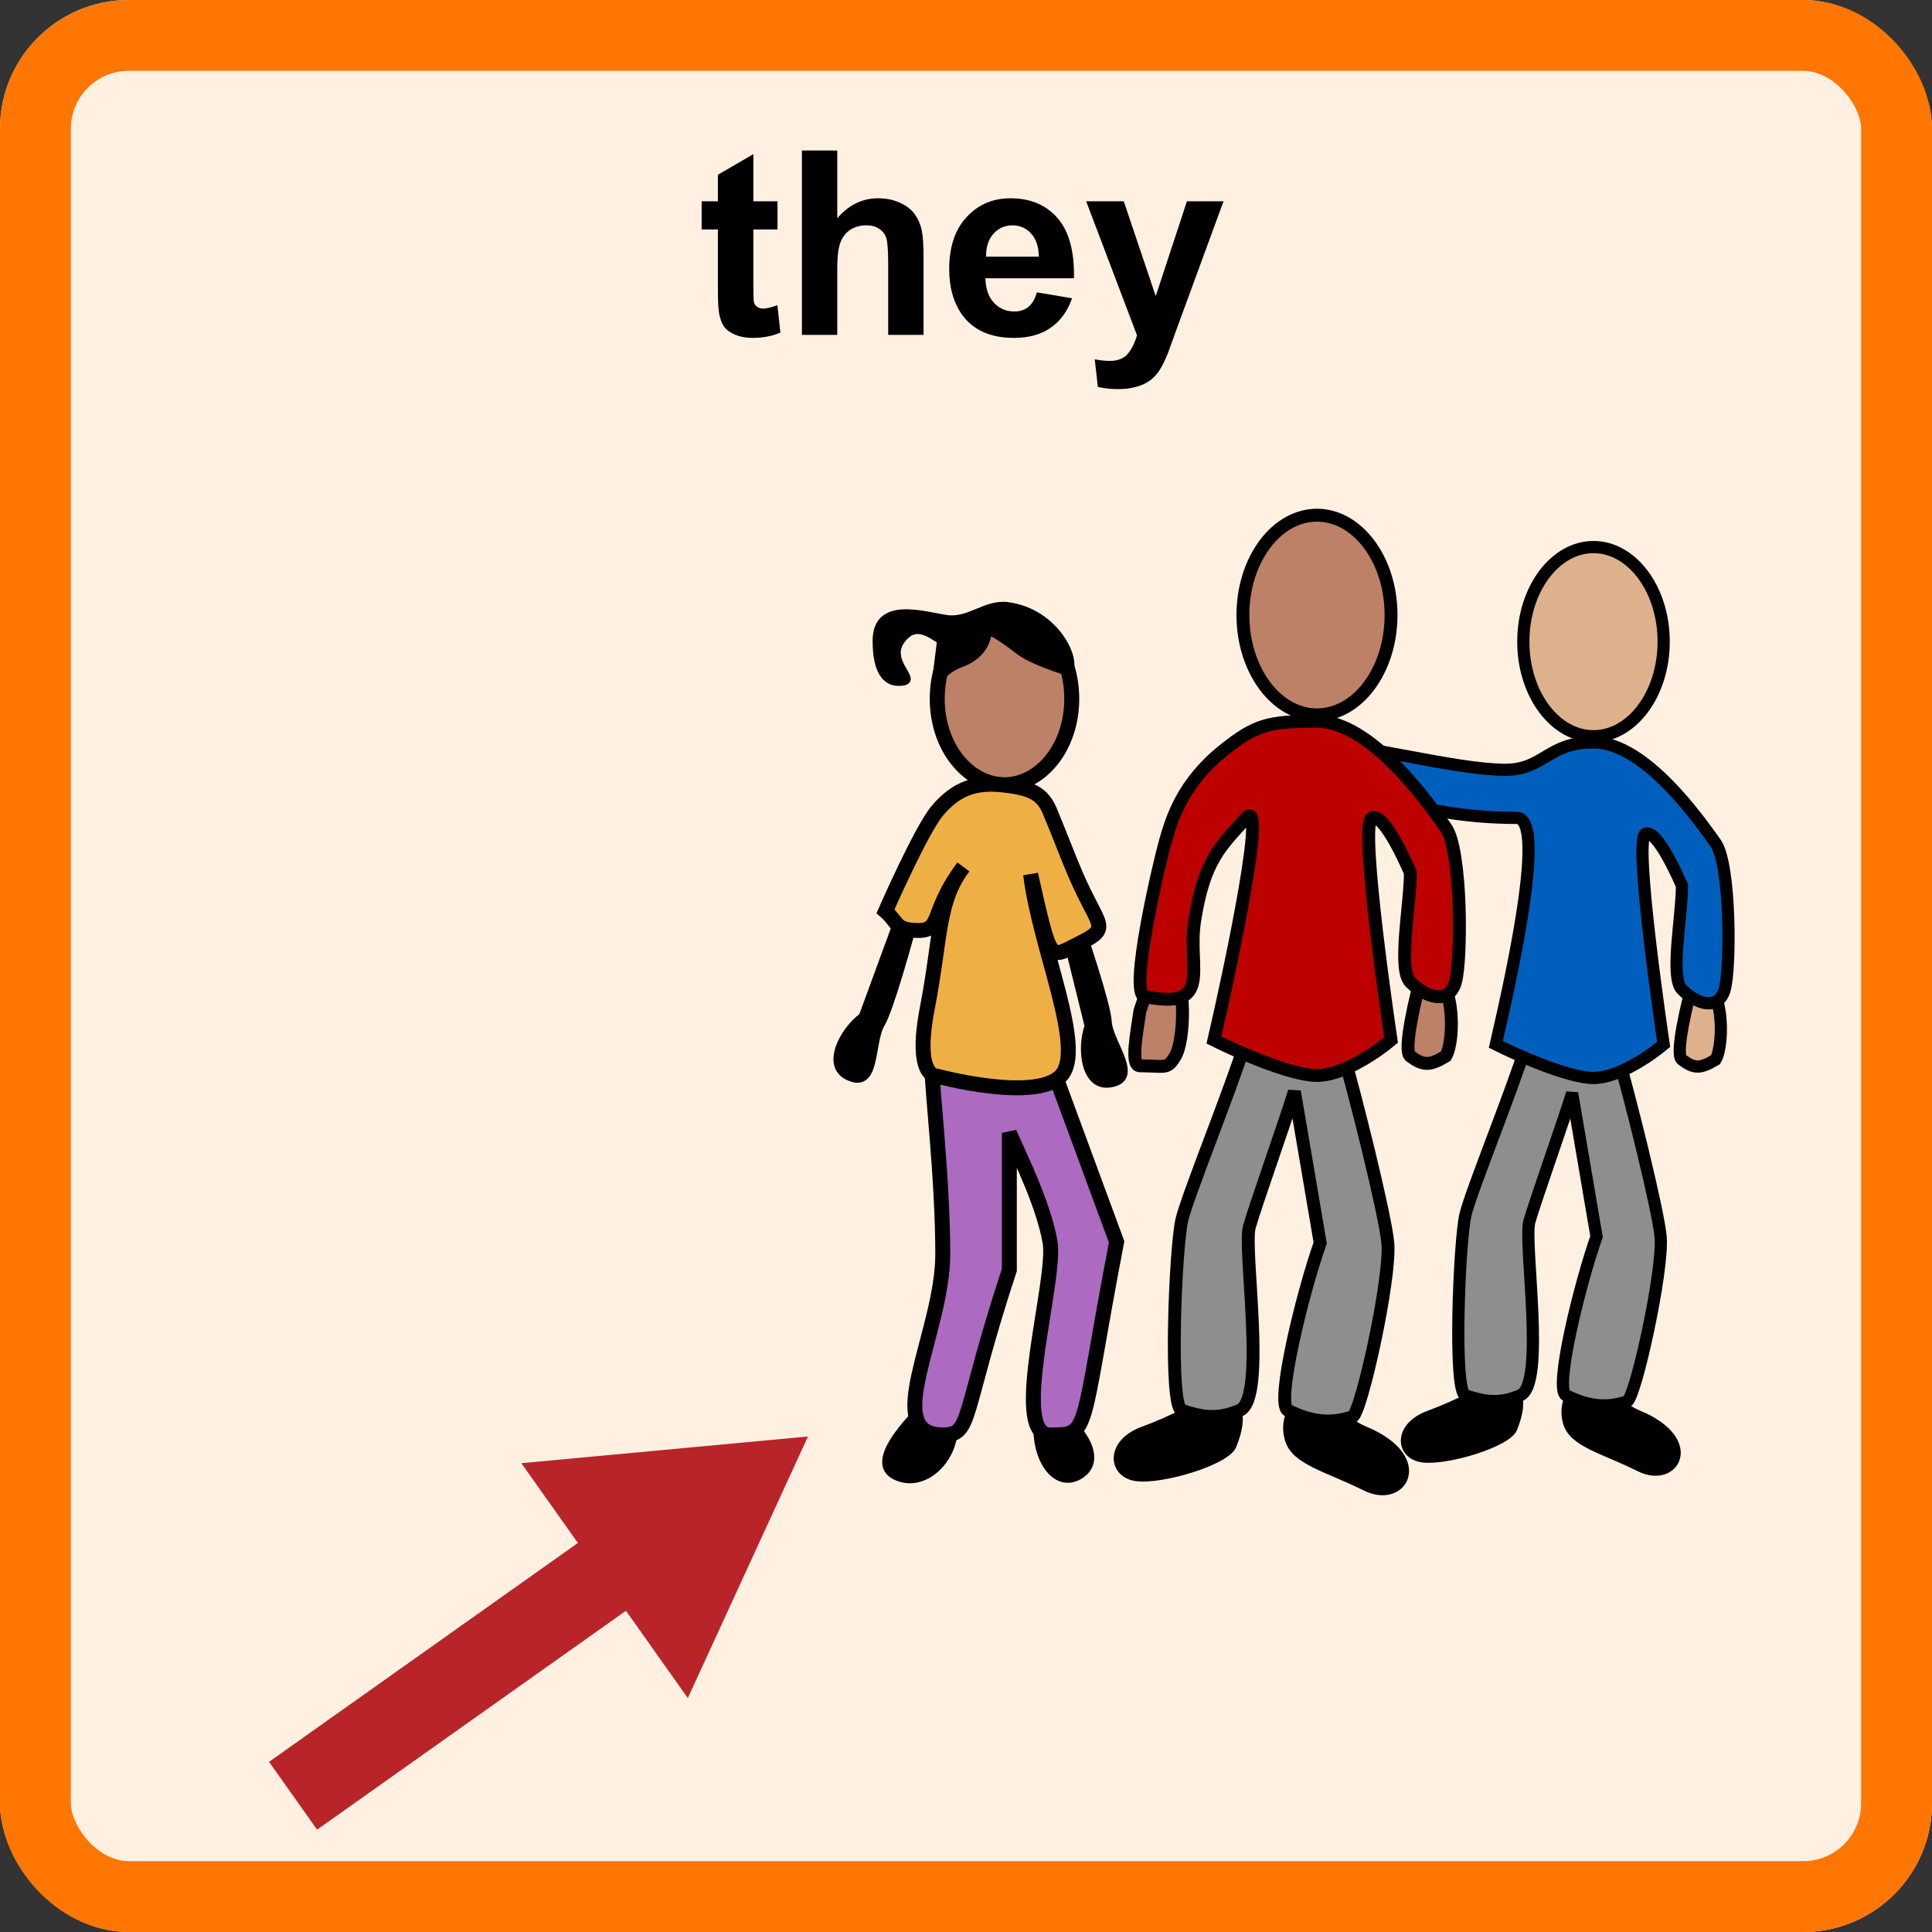 <svg width="300" height="300" viewBox="0 0 300 300" fill="none" xmlns="http://www.w3.org/2000/svg">
<rect x="0" y="0" width="300" height="300" fill="#333333" stroke="none"/>
<g clip-path="url(#clip0_81_1102)">
<rect width="300" height="300" rx="20" fill="#FFF0E2"/>
<path d="M120.73 31.258V35.633H116.98V43.992C116.98 45.685 117.013 46.675 117.078 46.961C117.156 47.234 117.319 47.462 117.566 47.645C117.827 47.827 118.139 47.918 118.504 47.918C119.012 47.918 119.747 47.742 120.711 47.391L121.18 51.648C119.904 52.195 118.458 52.469 116.844 52.469C115.854 52.469 114.962 52.306 114.168 51.98C113.374 51.642 112.788 51.212 112.41 50.691C112.046 50.158 111.792 49.441 111.648 48.543C111.531 47.905 111.473 46.616 111.473 44.676V35.633H108.953V31.258H111.473V27.137L116.98 23.934V31.258H120.73ZM130.008 23.367V33.895C131.779 31.824 133.895 30.789 136.355 30.789C137.618 30.789 138.758 31.023 139.773 31.492C140.789 31.961 141.551 32.56 142.059 33.289C142.579 34.018 142.931 34.825 143.113 35.711C143.309 36.596 143.406 37.97 143.406 39.832V52H137.918V41.043C137.918 38.868 137.814 37.488 137.605 36.902C137.397 36.316 137.026 35.854 136.492 35.516C135.971 35.164 135.314 34.988 134.52 34.988C133.608 34.988 132.794 35.21 132.078 35.652C131.362 36.095 130.835 36.766 130.496 37.664C130.171 38.55 130.008 39.865 130.008 41.609V52H124.52V23.367H130.008ZM161.004 45.398L166.473 46.316C165.77 48.322 164.656 49.852 163.133 50.906C161.622 51.948 159.728 52.469 157.449 52.469C153.842 52.469 151.173 51.29 149.441 48.934C148.074 47.046 147.391 44.663 147.391 41.785C147.391 38.348 148.289 35.659 150.086 33.719C151.883 31.766 154.155 30.789 156.902 30.789C159.988 30.789 162.423 31.811 164.207 33.855C165.991 35.887 166.844 39.005 166.766 43.211H153.016C153.055 44.839 153.497 46.108 154.344 47.02C155.19 47.918 156.245 48.367 157.508 48.367C158.367 48.367 159.09 48.133 159.676 47.664C160.262 47.195 160.704 46.44 161.004 45.398ZM161.316 39.852C161.277 38.263 160.867 37.059 160.086 36.238C159.305 35.405 158.354 34.988 157.234 34.988C156.036 34.988 155.047 35.425 154.266 36.297C153.484 37.169 153.1 38.354 153.113 39.852H161.316ZM168.66 31.258H174.5L179.461 45.984L184.305 31.258H189.988L182.664 51.219L181.355 54.832C180.874 56.043 180.411 56.967 179.969 57.605C179.539 58.243 179.038 58.758 178.465 59.148C177.905 59.552 177.208 59.865 176.375 60.086C175.555 60.307 174.624 60.418 173.582 60.418C172.527 60.418 171.492 60.307 170.477 60.086L169.988 55.789C170.848 55.958 171.622 56.043 172.312 56.043C173.589 56.043 174.533 55.665 175.145 54.91C175.757 54.168 176.225 53.217 176.551 52.059L168.66 31.258Z" fill="black"/>
<path d="M125.463 223.055L106.803 263.672L80.958 227.204L125.463 223.055Z" fill="#B92429"/>
<rect x="92.075" y="237.932" width="12.903" height="61.649" transform="rotate(54.674 92.075 237.932)" fill="#B92429"/>
<path d="M166.422 108.506C166.422 116.132 161.518 121.852 155.977 121.852C150.437 121.852 145.533 116.132 145.533 108.506C145.533 100.881 150.437 95.16 155.977 95.16C161.518 95.16 166.422 100.881 166.422 108.506Z" fill="#BC8166" stroke="black" stroke-width="2.321"/>
<path d="M145.97 215.852C142.102 219.333 134.365 226.876 139.007 229.197C144.81 232.099 151.773 222.815 145.97 215.852Z" fill="black"/>
<path d="M161.5 218.5C159.76 224.883 163.323 231.518 167.5 229.197C172.723 226.296 165.562 218.5 161.5 218.5Z" fill="black"/>
<path d="M145.97 215.852C142.102 219.333 134.365 226.876 139.007 229.197C144.81 232.099 151.773 222.815 145.97 215.852Z" stroke="black" stroke-width="1.16" stroke-linecap="round"/>
<path d="M161.5 218.5C159.76 224.883 163.323 231.518 167.5 229.197C172.723 226.296 165.562 218.5 161.5 218.5Z" stroke="black" stroke-width="1.16" stroke-linecap="round"/>
<path d="M133.929 157.827L140.312 140.42L142.633 140.42C141.279 145.642 138.223 156.667 136.83 158.988C135.089 161.889 136.25 169.432 131.608 167.111C128.184 165.399 130.834 160.148 133.929 157.827Z" fill="black" stroke="black" stroke-width="1.16" stroke-linecap="round"/>
<path d="M168.995 159.298L164.547 141.298L166.471 140C168.27 145.086 171.905 155.934 172.049 158.637C172.229 162.015 177.411 167.618 172.265 168.291C168.47 168.788 167.728 162.953 168.995 159.298Z" fill="black" stroke="black" stroke-width="1.16" stroke-linecap="round"/>
<path d="M163.047 164.79L144.668 164.79C144.668 169.142 146.392 182.681 146.392 194.77C146.392 206.858 136.628 222.815 146.392 222.815C150.986 222.815 149.264 219.914 156.73 197.187L156.73 175.912C158.645 180.263 162 186.999 163.048 192.835C164.096 198.68 156.73 222.815 163.047 222.815C169.364 222.815 167.642 222.815 173.386 192.835L163.047 164.79Z" fill="#AC6AC0" stroke="black" stroke-width="2.321" stroke-linecap="round"/>
<path d="M155.397 121.853C160.039 122.318 161.84 123.167 163 125.914C164.161 128.661 165.855 133.114 167.002 135.778C170.748 144.482 172.805 143.902 167.002 146.803C162.953 148.828 163.137 149.501 160.039 135.778C161.393 147.19 168.743 163.05 164.681 167.112C160.619 171.174 145.533 167.112 145.533 167.112C145.533 167.112 141.869 167.526 144 156.501C146.14 145.435 145.533 140.001 149.595 134.618C144.401 141.501 146.345 144.482 142.632 144.482C138.918 144.482 139.511 143.242 137.5 141.501C137.5 141.501 143.065 128.829 145.533 125.914C148 122.999 150.755 121.389 155.397 121.853Z" fill="#EEB045" stroke="black" stroke-width="2.321" stroke-linecap="round"/>
<path d="M158 101C160.001 102.601 164.333 104 166 104.5C167.5 102.5 164 95.001 156.5 94C153.031 93.538 150.5 96.5 147 96C143.5 95.5 136 93 136 99.5C136 104.243 137.5 106 139.5 106C143.5 106 137.5 103 140 99.5C142 96.7 144.167 98.333 146 99.5L145 107.5C145.5 105.999 146.3 104.198 149.5 103C152.7 101.802 153.5 99.167 153.5 98C154.167 98.333 156 99.399 158 101Z" fill="black" stroke="black" stroke-linecap="round"/>
<path d="M258.334 99.635C258.334 103.766 257.064 107.469 255.057 110.119C253.05 112.769 250.346 114.323 247.436 114.323C244.526 114.323 241.823 112.769 239.816 110.119C237.808 107.469 236.539 103.766 236.539 99.635C236.539 95.505 237.808 91.802 239.816 89.152C241.823 86.502 244.526 84.948 247.436 84.948C250.346 84.948 253.05 86.502 255.057 89.152C257.064 91.802 258.334 95.505 258.334 99.635Z" fill="#DEB18D" stroke="black" stroke-width="1.895"/>
<path d="M261.177 164.546C260.04 163.788 261.966 155.702 263.072 151.754C267.81 151.754 267.81 162.177 266.389 164.546C264.02 165.968 263.072 165.968 261.177 164.546Z" fill="#DEB18D" stroke="black" stroke-width="1.895" stroke-linecap="round"/>
<path d="M221.851 219.508C226.02 217.992 230.221 215.718 231.801 214.77C236.065 214.77 237.013 217.137 235.117 221.877C234.169 224.246 224.693 227.09 220.903 226.616C217.112 226.142 216.639 221.403 221.851 219.508Z" fill="black"/>
<path d="M243.172 220.93C242.189 217.492 244.436 214.927 246.015 213.822C248.384 211.215 248.858 217.137 254.543 219.507C264.492 223.657 260.228 230.881 254.543 228.037C248.857 225.194 244.12 224.247 243.172 220.93Z" fill="black"/>
<path d="M221.851 219.508C226.02 217.992 230.221 215.718 231.801 214.77C236.065 214.77 237.013 217.137 235.117 221.877C234.169 224.246 224.693 227.09 220.903 226.616C217.112 226.142 216.639 221.403 221.851 219.508Z" stroke="black" stroke-width="0.948" stroke-linecap="round"/>
<path d="M243.172 220.93C242.189 217.492 244.436 214.927 246.015 213.822C248.384 211.215 248.858 217.137 254.543 219.507C264.492 223.657 260.228 230.881 254.543 228.037C248.857 225.194 244.12 224.247 243.172 220.93Z" stroke="black" stroke-width="0.948" stroke-linecap="round"/>
<path d="M227.536 188.71C228.294 185.299 234.643 169.758 237.012 162.177H250.752C253.121 170.39 257.481 187.857 257.86 192.027C258.334 197.239 253.919 217.188 252.648 217.612C249.805 218.56 246.962 218.56 243.171 216.665C241.276 215.717 245.382 199.134 247.909 192.027L244.119 169.758C242.382 175.286 238.434 186.341 237.486 189.658C236.548 192.943 240.08 214.944 236.065 216.665C232.748 218.086 230.379 217.612 227.536 216.665C225.641 216.033 226.589 192.974 227.536 188.71Z" fill="#8E8E8E" stroke="black" stroke-width="1.895" stroke-linecap="round"/>
<path d="M233.696 119.535C239.764 119.535 240.329 115.271 247.436 115.271C255.491 115.271 264.019 127.59 266.388 130.906C268.757 134.223 268.757 150.332 267.81 153.649C266.862 156.966 263.545 156.018 261.176 153.649C259.281 151.754 261.176 142.278 261.176 137.54C261.176 137.54 257.386 128.537 255.491 129.485C253.595 130.433 258.334 162.177 258.334 162.177C256.28 163.915 251.227 167.389 247.436 167.389C243.646 167.389 235.749 163.915 232.275 162.177C235.117 149.859 240.063 126.999 235.498 126.999C220.5 126.999 210.747 122.353 203.5 119.535C194.499 116.035 191.893 122.849 198.999 115.272C199.492 114.746 199.825 114.35 200.044 114.06C200.009 113.4 200.898 112.926 200.044 114.06C200.073 114.603 200.728 115.271 203.5 115.271C210.5 115.271 225.998 119.535 233.696 119.535Z" fill="#005FBD" stroke="black" stroke-width="1.895" stroke-linecap="round"/>
<path d="M216 95.5C216 99.859 214.66 103.767 212.542 106.563C210.424 109.359 207.571 111 204.5 111C201.429 111 198.576 109.359 196.458 106.563C194.34 103.767 193 99.859 193 95.5C193 91.141 194.34 87.233 196.458 84.437C198.576 81.641 201.429 80 204.5 80C207.571 80 210.424 81.641 212.542 84.437C214.66 87.233 216 91.141 216 95.5Z" fill="#BC8166" stroke="black" stroke-width="2"/>
<path d="M219 164C217.8 163.2 219.833 154.667 221 150.5C226 150.5 226 161.5 224.5 164C222 165.5 221 165.5 219 164Z" fill="#BC8166" stroke="black" stroke-width="2" stroke-linecap="round"/>
<path d="M177 157L178.5 152.5C180.001 150 181 152.5 182.5 152.5C183.999 152.5 183.999 161.5 182.5 164C181.213 166.144 181.001 165.5 177.001 165.5C175.5 165.5 176.499 160.5 177 157Z" fill="#BC8166" stroke="black" stroke-width="2" stroke-linecap="round"/>
<path d="M177.5 222.001C181.9 220.401 186.333 218.001 188 217.001C192.5 217.001 193.5 219.499 191.499 224.501C190.499 227.001 180.499 230.001 176.499 229.501C172.499 229.001 172 224.001 177.5 222.001Z" fill="black"/>
<path d="M200 223.501C198.963 219.873 201.333 217.167 203 216C205.5 213.249 206 219.498 211.999 222C222.499 226.379 217.999 234.002 211.999 231.001C205.999 228.001 201.001 227.002 200 223.501Z" fill="black"/>
<path d="M177.5 222.001C181.9 220.401 186.333 218.001 188 217.001C192.5 217.001 193.5 219.499 191.499 224.501C190.499 227.001 180.499 230.001 176.499 229.501C172.499 229.001 172 224.001 177.5 222.001Z" stroke="black" stroke-linecap="round"/>
<path d="M200 223.501C198.963 219.873 201.333 217.167 203 216C205.5 213.249 206 219.498 211.999 222C222.499 226.379 217.999 234.002 211.999 231.001C205.999 228.001 201.001 227.002 200 223.501Z" stroke="black" stroke-linecap="round"/>
<path d="M183.5 189.5C184.3 185.9 191 169.5 193.5 161.5H207.999C210.499 170.167 215.1 188.6 215.5 193C216 198.5 211.342 219.553 210 220C207 221 203.999 221 199.999 219C197.999 218 202.333 200.5 204.999 193L200.999 169.5C199.166 175.333 194.999 187 194 190.5C193.01 193.967 196.737 217.184 192.5 219C189 220.5 186.5 220 183.5 219C181.499 218.333 182.5 194 183.5 189.5Z" fill="#8E8E8E" stroke="black" stroke-width="2" stroke-linecap="round"/>
<path d="M190 116.5C195 112.5 197 112 204.5 112C213 112 222 125 224.5 128.5C227 132 227 149 226 152.5C225 156 221.5 155 219 152.5C217 150.5 219 140.5 219 135.5C219 135.5 215 126 213 127C211 128 216 161.5 216 161.5C213.833 163.333 208.5 167 204.5 167C200.5 167 192.167 163.333 188.5 161.5C191.5 148.5 196.7 123.4 193.5 127C189.5 131.5 187 133.5 185.5 143C184.341 150.342 188.5 156.9 177.75 154.75C175.25 154.25 180 134 181 130.5C182 127 183.693 121.546 190 116.5Z" fill="#BD0000" stroke="black" stroke-width="2" stroke-linecap="round"/>
</g>
<rect x="5.5" y="5.5" width="289" height="289" rx="14.5" stroke="#FF7602" stroke-width="11"/>
<defs>
<clipPath id="clip0_81_1102">
<rect width="300" height="300" rx="20" fill="white"/>
</clipPath>
</defs>
</svg>
